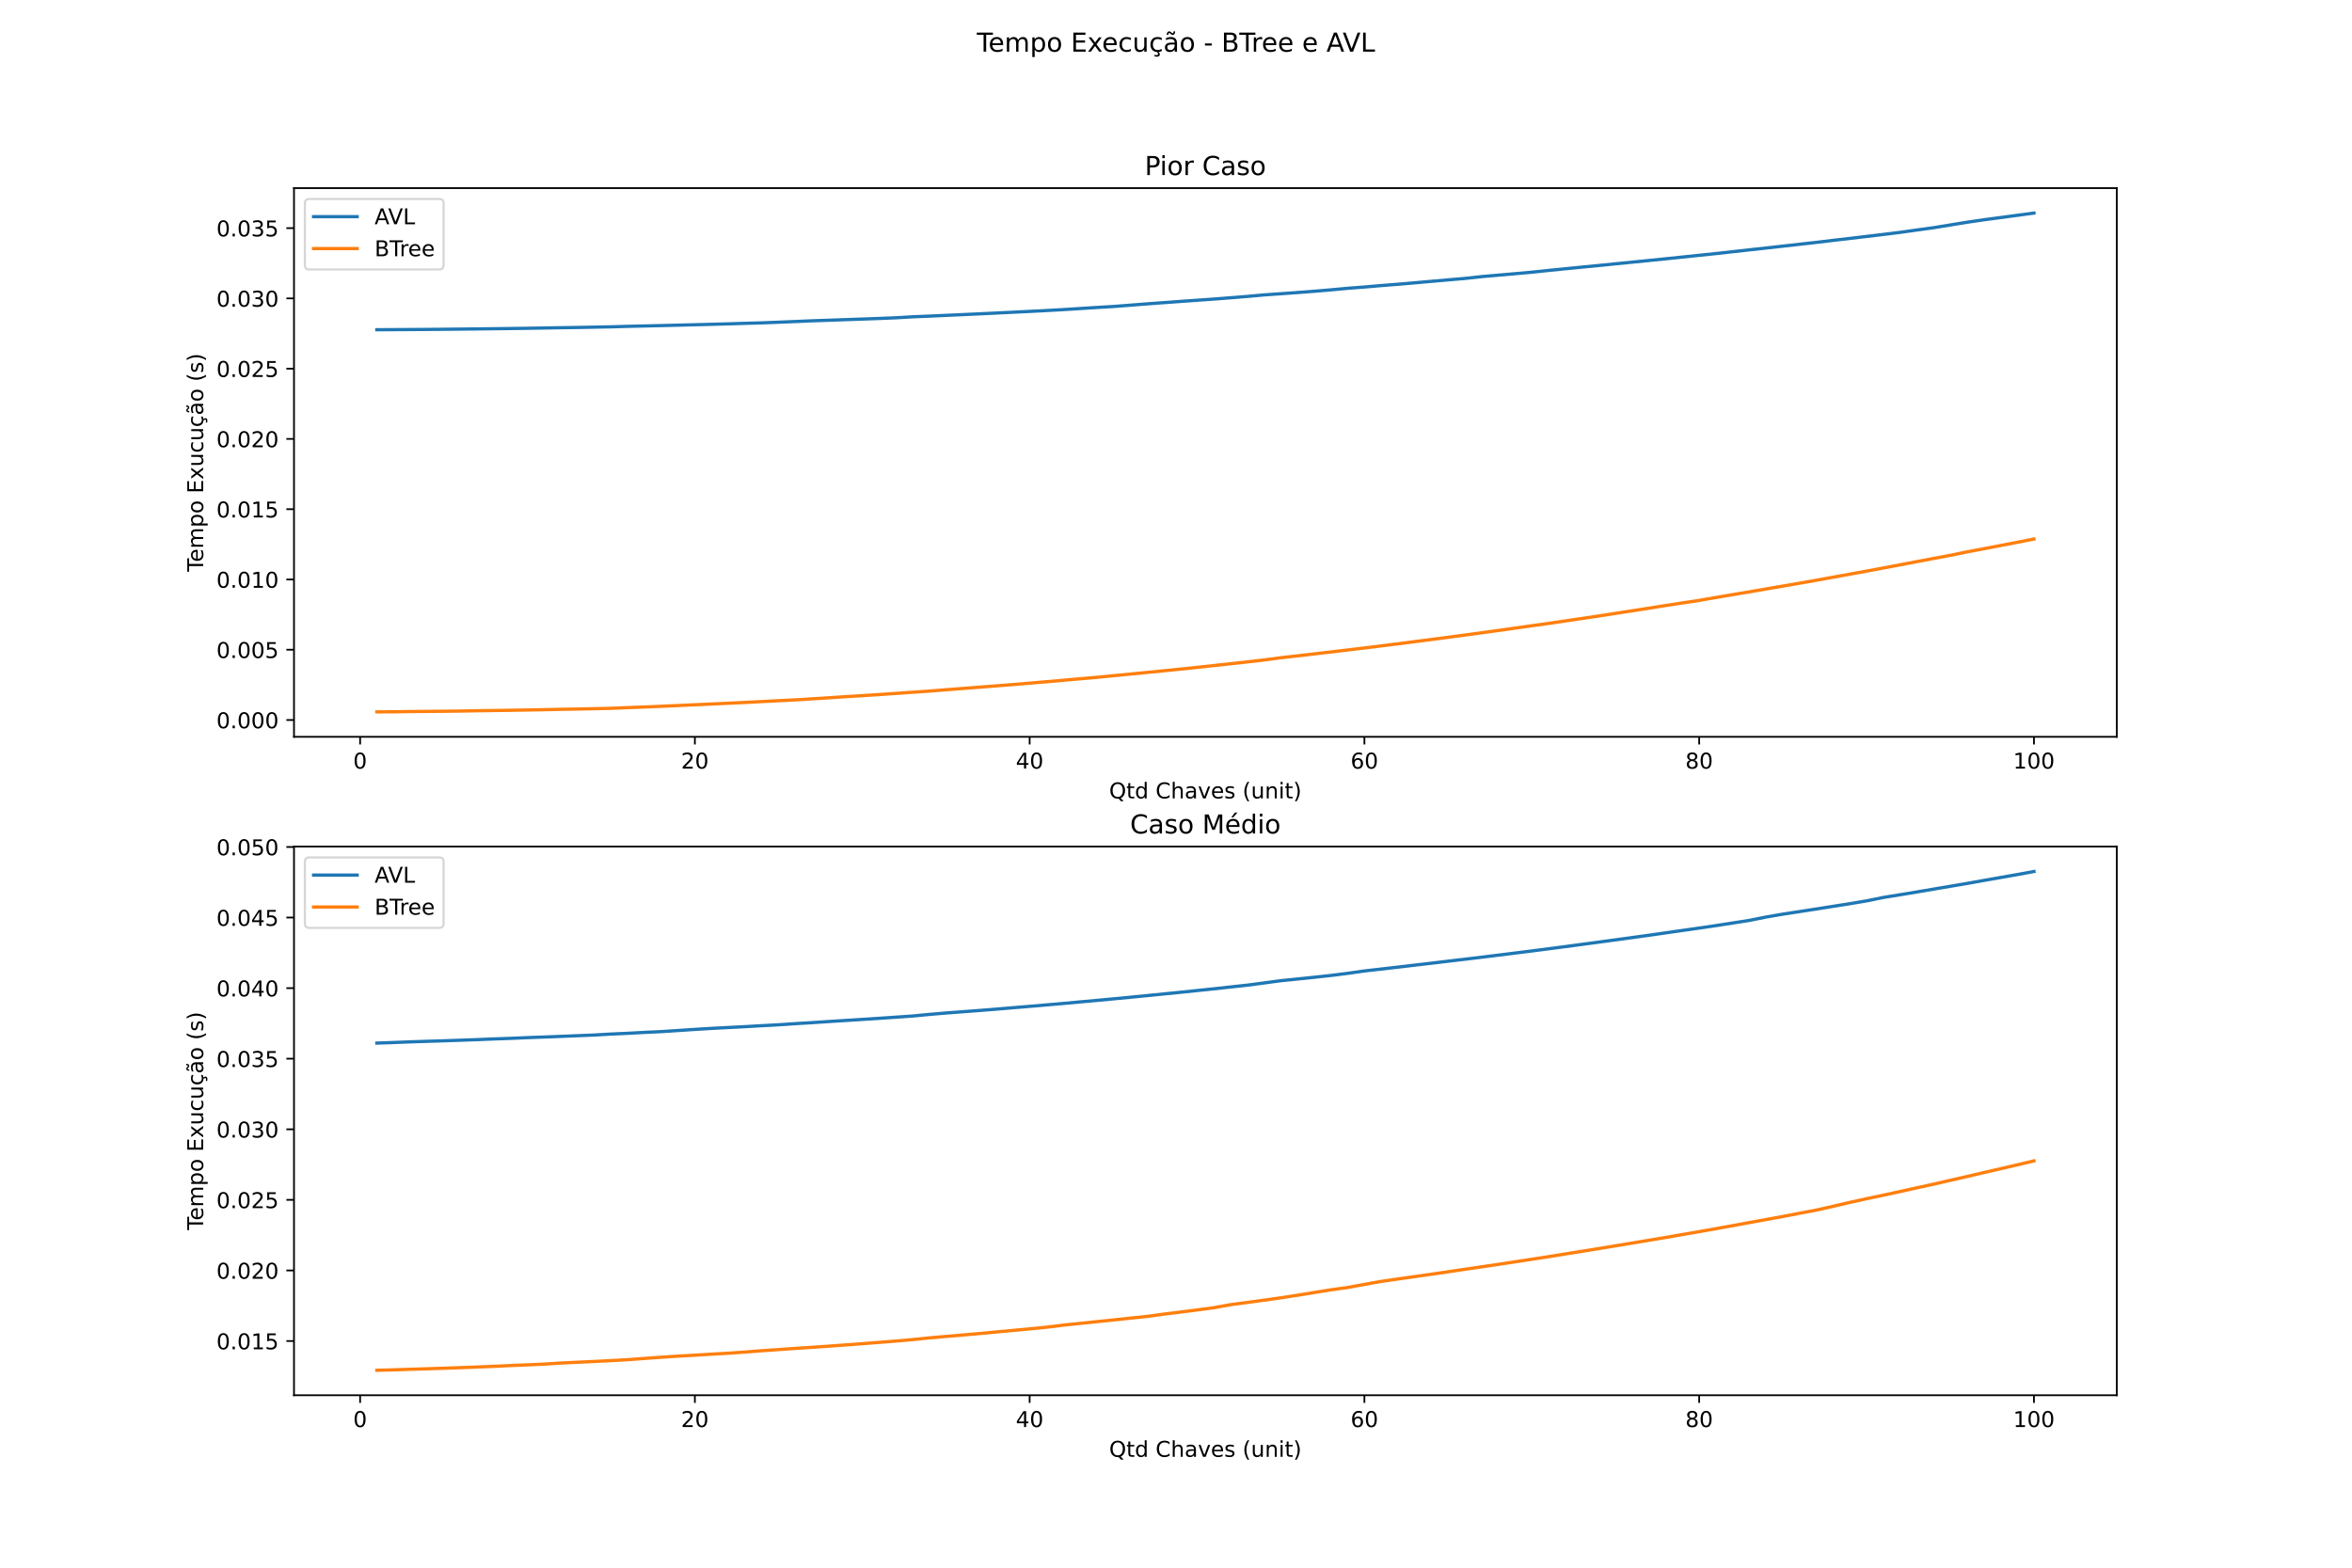 <?xml version="1.0" encoding="utf-8" standalone="no"?>
<!DOCTYPE svg PUBLIC "-//W3C//DTD SVG 1.1//EN"
  "http://www.w3.org/Graphics/SVG/1.1/DTD/svg11.dtd">
<!-- Created with matplotlib (https://matplotlib.org/) -->
<svg height="720pt" version="1.1" viewBox="0 0 1080 720" width="1080pt" xmlns="http://www.w3.org/2000/svg" xmlns:xlink="http://www.w3.org/1999/xlink">
 <defs>
  <style type="text/css">*{stroke-linecap:butt;stroke-linejoin:round;}</style>
 </defs>
 <g id="figure_1">
  <g id="patch_1">
   <path d="M 0 720 
L 1080 720 
L 1080 0 
L 0 0 
z
" style="fill:#ffffff;"/>
  </g>
  <g id="axes_1">
   <g id="patch_2">
    <path d="M 135 338.4 
L 972 338.4 
L 972 86.4 
L 135 86.4 
z
" style="fill:#ffffff;"/>
   </g>
   <g id="matplotlib.axis_1">
    <g id="xtick_1">
     <g id="line2d_1">
      <defs>
       <path d="M 0 0 
L 0 3.5 
" id="m9bd801ae95" style="stroke:#000000;stroke-width:0.8;"/>
      </defs>
      <g>
       <use style="stroke:#000000;stroke-width:0.8;" x="165.36" xlink:href="#m9bd801ae95" y="338.4"/>
      </g>
     </g>
     <g id="text_1">
      <!-- 0 -->
      <g transform="translate(162.178 352.998)scale(0.1 -0.1)">
       <defs>
        <path d="M 31.781 66.406 
Q 24.172 66.406 20.328 58.906 
Q 16.5 51.422 16.5 36.375 
Q 16.5 21.391 20.328 13.891 
Q 24.172 6.391 31.781 6.391 
Q 39.453 6.391 43.281 13.891 
Q 47.125 21.391 47.125 36.375 
Q 47.125 51.422 43.281 58.906 
Q 39.453 66.406 31.781 66.406 
z
M 31.781 74.219 
Q 44.047 74.219 50.516 64.516 
Q 56.984 54.828 56.984 36.375 
Q 56.984 17.969 50.516 8.266 
Q 44.047 -1.422 31.781 -1.422 
Q 19.531 -1.422 13.062 8.266 
Q 6.594 17.969 6.594 36.375 
Q 6.594 54.828 13.062 64.516 
Q 19.531 74.219 31.781 74.219 
z
" id="DejaVuSans-48"/>
       </defs>
       <use xlink:href="#DejaVuSans-48"/>
      </g>
     </g>
    </g>
    <g id="xtick_2">
     <g id="line2d_2">
      <g>
       <use style="stroke:#000000;stroke-width:0.8;" x="319.079" xlink:href="#m9bd801ae95" y="338.4"/>
      </g>
     </g>
     <g id="text_2">
      <!-- 20 -->
      <g transform="translate(312.716 352.998)scale(0.1 -0.1)">
       <defs>
        <path d="M 19.188 8.297 
L 53.609 8.297 
L 53.609 0 
L 7.328 0 
L 7.328 8.297 
Q 12.938 14.109 22.625 23.891 
Q 32.328 33.688 34.812 36.531 
Q 39.547 41.844 41.422 45.531 
Q 43.312 49.219 43.312 52.781 
Q 43.312 58.594 39.234 62.25 
Q 35.156 65.922 28.609 65.922 
Q 23.969 65.922 18.812 64.312 
Q 13.672 62.703 7.812 59.422 
L 7.812 69.391 
Q 13.766 71.781 18.938 73 
Q 24.125 74.219 28.422 74.219 
Q 39.75 74.219 46.484 68.547 
Q 53.219 62.891 53.219 53.422 
Q 53.219 48.922 51.531 44.891 
Q 49.859 40.875 45.406 35.406 
Q 44.188 33.984 37.641 27.219 
Q 31.109 20.453 19.188 8.297 
z
" id="DejaVuSans-50"/>
       </defs>
       <use xlink:href="#DejaVuSans-50"/>
       <use x="63.623" xlink:href="#DejaVuSans-48"/>
      </g>
     </g>
    </g>
    <g id="xtick_3">
     <g id="line2d_3">
      <g>
       <use style="stroke:#000000;stroke-width:0.8;" x="472.798" xlink:href="#m9bd801ae95" y="338.4"/>
      </g>
     </g>
     <g id="text_3">
      <!-- 40 -->
      <g transform="translate(466.435 352.998)scale(0.1 -0.1)">
       <defs>
        <path d="M 37.797 64.312 
L 12.891 25.391 
L 37.797 25.391 
z
M 35.203 72.906 
L 47.609 72.906 
L 47.609 25.391 
L 58.016 25.391 
L 58.016 17.188 
L 47.609 17.188 
L 47.609 0 
L 37.797 0 
L 37.797 17.188 
L 4.891 17.188 
L 4.891 26.703 
z
" id="DejaVuSans-52"/>
       </defs>
       <use xlink:href="#DejaVuSans-52"/>
       <use x="63.623" xlink:href="#DejaVuSans-48"/>
      </g>
     </g>
    </g>
    <g id="xtick_4">
     <g id="line2d_4">
      <g>
       <use style="stroke:#000000;stroke-width:0.8;" x="626.517" xlink:href="#m9bd801ae95" y="338.4"/>
      </g>
     </g>
     <g id="text_4">
      <!-- 60 -->
      <g transform="translate(620.154 352.998)scale(0.1 -0.1)">
       <defs>
        <path d="M 33.016 40.375 
Q 26.375 40.375 22.484 35.828 
Q 18.609 31.297 18.609 23.391 
Q 18.609 15.531 22.484 10.953 
Q 26.375 6.391 33.016 6.391 
Q 39.656 6.391 43.531 10.953 
Q 47.406 15.531 47.406 23.391 
Q 47.406 31.297 43.531 35.828 
Q 39.656 40.375 33.016 40.375 
z
M 52.594 71.297 
L 52.594 62.312 
Q 48.875 64.062 45.094 64.984 
Q 41.312 65.922 37.594 65.922 
Q 27.828 65.922 22.672 59.328 
Q 17.531 52.734 16.797 39.406 
Q 19.672 43.656 24.016 45.922 
Q 28.375 48.188 33.594 48.188 
Q 44.578 48.188 50.953 41.516 
Q 57.328 34.859 57.328 23.391 
Q 57.328 12.156 50.688 5.359 
Q 44.047 -1.422 33.016 -1.422 
Q 20.359 -1.422 13.672 8.266 
Q 6.984 17.969 6.984 36.375 
Q 6.984 53.656 15.188 63.938 
Q 23.391 74.219 37.203 74.219 
Q 40.922 74.219 44.703 73.484 
Q 48.484 72.75 52.594 71.297 
z
" id="DejaVuSans-54"/>
       </defs>
       <use xlink:href="#DejaVuSans-54"/>
       <use x="63.623" xlink:href="#DejaVuSans-48"/>
      </g>
     </g>
    </g>
    <g id="xtick_5">
     <g id="line2d_5">
      <g>
       <use style="stroke:#000000;stroke-width:0.8;" x="780.236" xlink:href="#m9bd801ae95" y="338.4"/>
      </g>
     </g>
     <g id="text_5">
      <!-- 80 -->
      <g transform="translate(773.873 352.998)scale(0.1 -0.1)">
       <defs>
        <path d="M 31.781 34.625 
Q 24.75 34.625 20.719 30.859 
Q 16.703 27.094 16.703 20.516 
Q 16.703 13.922 20.719 10.156 
Q 24.75 6.391 31.781 6.391 
Q 38.812 6.391 42.859 10.172 
Q 46.922 13.969 46.922 20.516 
Q 46.922 27.094 42.891 30.859 
Q 38.875 34.625 31.781 34.625 
z
M 21.922 38.812 
Q 15.578 40.375 12.031 44.719 
Q 8.5 49.078 8.5 55.328 
Q 8.5 64.062 14.719 69.141 
Q 20.953 74.219 31.781 74.219 
Q 42.672 74.219 48.875 69.141 
Q 55.078 64.062 55.078 55.328 
Q 55.078 49.078 51.531 44.719 
Q 48 40.375 41.703 38.812 
Q 48.828 37.156 52.797 32.312 
Q 56.781 27.484 56.781 20.516 
Q 56.781 9.906 50.312 4.234 
Q 43.844 -1.422 31.781 -1.422 
Q 19.734 -1.422 13.25 4.234 
Q 6.781 9.906 6.781 20.516 
Q 6.781 27.484 10.781 32.312 
Q 14.797 37.156 21.922 38.812 
z
M 18.312 54.391 
Q 18.312 48.734 21.844 45.562 
Q 25.391 42.391 31.781 42.391 
Q 38.141 42.391 41.719 45.562 
Q 45.312 48.734 45.312 54.391 
Q 45.312 60.062 41.719 63.234 
Q 38.141 66.406 31.781 66.406 
Q 25.391 66.406 21.844 63.234 
Q 18.312 60.062 18.312 54.391 
z
" id="DejaVuSans-56"/>
       </defs>
       <use xlink:href="#DejaVuSans-56"/>
       <use x="63.623" xlink:href="#DejaVuSans-48"/>
      </g>
     </g>
    </g>
    <g id="xtick_6">
     <g id="line2d_6">
      <g>
       <use style="stroke:#000000;stroke-width:0.8;" x="933.955" xlink:href="#m9bd801ae95" y="338.4"/>
      </g>
     </g>
     <g id="text_6">
      <!-- 100 -->
      <g transform="translate(924.411 352.998)scale(0.1 -0.1)">
       <defs>
        <path d="M 12.406 8.297 
L 28.516 8.297 
L 28.516 63.922 
L 10.984 60.406 
L 10.984 69.391 
L 28.422 72.906 
L 38.281 72.906 
L 38.281 8.297 
L 54.391 8.297 
L 54.391 0 
L 12.406 0 
z
" id="DejaVuSans-49"/>
       </defs>
       <use xlink:href="#DejaVuSans-49"/>
       <use x="63.623" xlink:href="#DejaVuSans-48"/>
       <use x="127.246" xlink:href="#DejaVuSans-48"/>
      </g>
     </g>
    </g>
    <g id="text_7">
     <!-- Qtd Chaves (unit) -->
     <g transform="translate(509.298 366.677)scale(0.1 -0.1)">
      <defs>
       <path d="M 39.406 66.219 
Q 28.656 66.219 22.328 58.203 
Q 16.016 50.203 16.016 36.375 
Q 16.016 22.609 22.328 14.594 
Q 28.656 6.594 39.406 6.594 
Q 50.141 6.594 56.422 14.594 
Q 62.703 22.609 62.703 36.375 
Q 62.703 50.203 56.422 58.203 
Q 50.141 66.219 39.406 66.219 
z
M 53.219 1.312 
L 66.219 -12.891 
L 54.297 -12.891 
L 43.5 -1.219 
Q 41.891 -1.312 41.031 -1.359 
Q 40.188 -1.422 39.406 -1.422 
Q 24.031 -1.422 14.812 8.859 
Q 5.609 19.141 5.609 36.375 
Q 5.609 53.656 14.812 63.938 
Q 24.031 74.219 39.406 74.219 
Q 54.734 74.219 63.906 63.938 
Q 73.094 53.656 73.094 36.375 
Q 73.094 23.688 67.984 14.641 
Q 62.891 5.609 53.219 1.312 
z
" id="DejaVuSans-81"/>
       <path d="M 18.312 70.219 
L 18.312 54.688 
L 36.812 54.688 
L 36.812 47.703 
L 18.312 47.703 
L 18.312 18.016 
Q 18.312 11.328 20.141 9.422 
Q 21.969 7.516 27.594 7.516 
L 36.812 7.516 
L 36.812 0 
L 27.594 0 
Q 17.188 0 13.234 3.875 
Q 9.281 7.766 9.281 18.016 
L 9.281 47.703 
L 2.688 47.703 
L 2.688 54.688 
L 9.281 54.688 
L 9.281 70.219 
z
" id="DejaVuSans-116"/>
       <path d="M 45.406 46.391 
L 45.406 75.984 
L 54.391 75.984 
L 54.391 0 
L 45.406 0 
L 45.406 8.203 
Q 42.578 3.328 38.25 0.953 
Q 33.938 -1.422 27.875 -1.422 
Q 17.969 -1.422 11.734 6.484 
Q 5.516 14.406 5.516 27.297 
Q 5.516 40.188 11.734 48.094 
Q 17.969 56 27.875 56 
Q 33.938 56 38.25 53.625 
Q 42.578 51.266 45.406 46.391 
z
M 14.797 27.297 
Q 14.797 17.391 18.875 11.75 
Q 22.953 6.109 30.078 6.109 
Q 37.203 6.109 41.297 11.75 
Q 45.406 17.391 45.406 27.297 
Q 45.406 37.203 41.297 42.844 
Q 37.203 48.484 30.078 48.484 
Q 22.953 48.484 18.875 42.844 
Q 14.797 37.203 14.797 27.297 
z
" id="DejaVuSans-100"/>
       <path id="DejaVuSans-32"/>
       <path d="M 64.406 67.281 
L 64.406 56.891 
Q 59.422 61.531 53.781 63.812 
Q 48.141 66.109 41.797 66.109 
Q 29.297 66.109 22.656 58.469 
Q 16.016 50.828 16.016 36.375 
Q 16.016 21.969 22.656 14.328 
Q 29.297 6.688 41.797 6.688 
Q 48.141 6.688 53.781 8.984 
Q 59.422 11.281 64.406 15.922 
L 64.406 5.609 
Q 59.234 2.094 53.438 0.328 
Q 47.656 -1.422 41.219 -1.422 
Q 24.656 -1.422 15.125 8.703 
Q 5.609 18.844 5.609 36.375 
Q 5.609 53.953 15.125 64.078 
Q 24.656 74.219 41.219 74.219 
Q 47.75 74.219 53.531 72.484 
Q 59.328 70.75 64.406 67.281 
z
" id="DejaVuSans-67"/>
       <path d="M 54.891 33.016 
L 54.891 0 
L 45.906 0 
L 45.906 32.719 
Q 45.906 40.484 42.875 44.328 
Q 39.844 48.188 33.797 48.188 
Q 26.516 48.188 22.312 43.547 
Q 18.109 38.922 18.109 30.906 
L 18.109 0 
L 9.078 0 
L 9.078 75.984 
L 18.109 75.984 
L 18.109 46.188 
Q 21.344 51.125 25.703 53.562 
Q 30.078 56 35.797 56 
Q 45.219 56 50.047 50.172 
Q 54.891 44.344 54.891 33.016 
z
" id="DejaVuSans-104"/>
       <path d="M 34.281 27.484 
Q 23.391 27.484 19.188 25 
Q 14.984 22.516 14.984 16.5 
Q 14.984 11.719 18.141 8.906 
Q 21.297 6.109 26.703 6.109 
Q 34.188 6.109 38.703 11.406 
Q 43.219 16.703 43.219 25.484 
L 43.219 27.484 
z
M 52.203 31.203 
L 52.203 0 
L 43.219 0 
L 43.219 8.297 
Q 40.141 3.328 35.547 0.953 
Q 30.953 -1.422 24.312 -1.422 
Q 15.922 -1.422 10.953 3.297 
Q 6 8.016 6 15.922 
Q 6 25.141 12.172 29.828 
Q 18.359 34.516 30.609 34.516 
L 43.219 34.516 
L 43.219 35.406 
Q 43.219 41.609 39.141 45 
Q 35.062 48.391 27.688 48.391 
Q 23 48.391 18.547 47.266 
Q 14.109 46.141 10.016 43.891 
L 10.016 52.203 
Q 14.938 54.109 19.578 55.047 
Q 24.219 56 28.609 56 
Q 40.484 56 46.344 49.844 
Q 52.203 43.703 52.203 31.203 
z
" id="DejaVuSans-97"/>
       <path d="M 2.984 54.688 
L 12.5 54.688 
L 29.594 8.797 
L 46.688 54.688 
L 56.203 54.688 
L 35.688 0 
L 23.484 0 
z
" id="DejaVuSans-118"/>
       <path d="M 56.203 29.594 
L 56.203 25.203 
L 14.891 25.203 
Q 15.484 15.922 20.484 11.062 
Q 25.484 6.203 34.422 6.203 
Q 39.594 6.203 44.453 7.469 
Q 49.312 8.734 54.109 11.281 
L 54.109 2.781 
Q 49.266 0.734 44.188 -0.344 
Q 39.109 -1.422 33.891 -1.422 
Q 20.797 -1.422 13.156 6.188 
Q 5.516 13.812 5.516 26.812 
Q 5.516 40.234 12.766 48.109 
Q 20.016 56 32.328 56 
Q 43.359 56 49.781 48.891 
Q 56.203 41.797 56.203 29.594 
z
M 47.219 32.234 
Q 47.125 39.594 43.094 43.984 
Q 39.062 48.391 32.422 48.391 
Q 24.906 48.391 20.391 44.141 
Q 15.875 39.891 15.188 32.172 
z
" id="DejaVuSans-101"/>
       <path d="M 44.281 53.078 
L 44.281 44.578 
Q 40.484 46.531 36.375 47.5 
Q 32.281 48.484 27.875 48.484 
Q 21.188 48.484 17.844 46.438 
Q 14.5 44.391 14.5 40.281 
Q 14.5 37.156 16.891 35.375 
Q 19.281 33.594 26.516 31.984 
L 29.594 31.297 
Q 39.156 29.25 43.188 25.516 
Q 47.219 21.781 47.219 15.094 
Q 47.219 7.469 41.188 3.016 
Q 35.156 -1.422 24.609 -1.422 
Q 20.219 -1.422 15.453 -0.562 
Q 10.688 0.297 5.422 2 
L 5.422 11.281 
Q 10.406 8.688 15.234 7.391 
Q 20.062 6.109 24.812 6.109 
Q 31.156 6.109 34.562 8.281 
Q 37.984 10.453 37.984 14.406 
Q 37.984 18.062 35.516 20.016 
Q 33.062 21.969 24.703 23.781 
L 21.578 24.516 
Q 13.234 26.266 9.516 29.906 
Q 5.812 33.547 5.812 39.891 
Q 5.812 47.609 11.281 51.797 
Q 16.75 56 26.812 56 
Q 31.781 56 36.172 55.266 
Q 40.578 54.547 44.281 53.078 
z
" id="DejaVuSans-115"/>
       <path d="M 31 75.875 
Q 24.469 64.656 21.281 53.656 
Q 18.109 42.672 18.109 31.391 
Q 18.109 20.125 21.312 9.062 
Q 24.516 -2 31 -13.188 
L 23.188 -13.188 
Q 15.875 -1.703 12.234 9.375 
Q 8.594 20.453 8.594 31.391 
Q 8.594 42.281 12.203 53.312 
Q 15.828 64.359 23.188 75.875 
z
" id="DejaVuSans-40"/>
       <path d="M 8.5 21.578 
L 8.5 54.688 
L 17.484 54.688 
L 17.484 21.922 
Q 17.484 14.156 20.5 10.266 
Q 23.531 6.391 29.594 6.391 
Q 36.859 6.391 41.078 11.031 
Q 45.312 15.672 45.312 23.688 
L 45.312 54.688 
L 54.297 54.688 
L 54.297 0 
L 45.312 0 
L 45.312 8.406 
Q 42.047 3.422 37.719 1 
Q 33.406 -1.422 27.688 -1.422 
Q 18.266 -1.422 13.375 4.438 
Q 8.5 10.297 8.5 21.578 
z
M 31.109 56 
z
" id="DejaVuSans-117"/>
       <path d="M 54.891 33.016 
L 54.891 0 
L 45.906 0 
L 45.906 32.719 
Q 45.906 40.484 42.875 44.328 
Q 39.844 48.188 33.797 48.188 
Q 26.516 48.188 22.312 43.547 
Q 18.109 38.922 18.109 30.906 
L 18.109 0 
L 9.078 0 
L 9.078 54.688 
L 18.109 54.688 
L 18.109 46.188 
Q 21.344 51.125 25.703 53.562 
Q 30.078 56 35.797 56 
Q 45.219 56 50.047 50.172 
Q 54.891 44.344 54.891 33.016 
z
" id="DejaVuSans-110"/>
       <path d="M 9.422 54.688 
L 18.406 54.688 
L 18.406 0 
L 9.422 0 
z
M 9.422 75.984 
L 18.406 75.984 
L 18.406 64.594 
L 9.422 64.594 
z
" id="DejaVuSans-105"/>
       <path d="M 8.016 75.875 
L 15.828 75.875 
Q 23.141 64.359 26.781 53.312 
Q 30.422 42.281 30.422 31.391 
Q 30.422 20.453 26.781 9.375 
Q 23.141 -1.703 15.828 -13.188 
L 8.016 -13.188 
Q 14.5 -2 17.703 9.062 
Q 20.906 20.125 20.906 31.391 
Q 20.906 42.672 17.703 53.656 
Q 14.5 64.656 8.016 75.875 
z
" id="DejaVuSans-41"/>
      </defs>
      <use xlink:href="#DejaVuSans-81"/>
      <use x="78.711" xlink:href="#DejaVuSans-116"/>
      <use x="117.92" xlink:href="#DejaVuSans-100"/>
      <use x="181.396" xlink:href="#DejaVuSans-32"/>
      <use x="213.184" xlink:href="#DejaVuSans-67"/>
      <use x="283.008" xlink:href="#DejaVuSans-104"/>
      <use x="346.387" xlink:href="#DejaVuSans-97"/>
      <use x="407.666" xlink:href="#DejaVuSans-118"/>
      <use x="466.846" xlink:href="#DejaVuSans-101"/>
      <use x="528.369" xlink:href="#DejaVuSans-115"/>
      <use x="580.469" xlink:href="#DejaVuSans-32"/>
      <use x="612.256" xlink:href="#DejaVuSans-40"/>
      <use x="651.27" xlink:href="#DejaVuSans-117"/>
      <use x="714.648" xlink:href="#DejaVuSans-110"/>
      <use x="778.027" xlink:href="#DejaVuSans-105"/>
      <use x="805.811" xlink:href="#DejaVuSans-116"/>
      <use x="845.02" xlink:href="#DejaVuSans-41"/>
     </g>
    </g>
   </g>
   <g id="matplotlib.axis_2">
    <g id="ytick_1">
     <g id="line2d_7">
      <defs>
       <path d="M 0 0 
L -3.5 0 
" id="mcfbc1329fd" style="stroke:#000000;stroke-width:0.8;"/>
      </defs>
      <g>
       <use style="stroke:#000000;stroke-width:0.8;" x="135" xlink:href="#mcfbc1329fd" y="330.676"/>
      </g>
     </g>
     <g id="text_8">
      <!-- 0.000 -->
      <g transform="translate(99.372 334.475)scale(0.1 -0.1)">
       <defs>
        <path d="M 10.688 12.406 
L 21 12.406 
L 21 0 
L 10.688 0 
z
" id="DejaVuSans-46"/>
       </defs>
       <use xlink:href="#DejaVuSans-48"/>
       <use x="63.623" xlink:href="#DejaVuSans-46"/>
       <use x="95.41" xlink:href="#DejaVuSans-48"/>
       <use x="159.033" xlink:href="#DejaVuSans-48"/>
       <use x="222.656" xlink:href="#DejaVuSans-48"/>
      </g>
     </g>
    </g>
    <g id="ytick_2">
     <g id="line2d_8">
      <g>
       <use style="stroke:#000000;stroke-width:0.8;" x="135" xlink:href="#mcfbc1329fd" y="298.404"/>
      </g>
     </g>
     <g id="text_9">
      <!-- 0.005 -->
      <g transform="translate(99.372 302.204)scale(0.1 -0.1)">
       <defs>
        <path d="M 10.797 72.906 
L 49.516 72.906 
L 49.516 64.594 
L 19.828 64.594 
L 19.828 46.734 
Q 21.969 47.469 24.109 47.828 
Q 26.266 48.188 28.422 48.188 
Q 40.625 48.188 47.75 41.5 
Q 54.891 34.812 54.891 23.391 
Q 54.891 11.625 47.562 5.094 
Q 40.234 -1.422 26.906 -1.422 
Q 22.312 -1.422 17.547 -0.641 
Q 12.797 0.141 7.719 1.703 
L 7.719 11.625 
Q 12.109 9.234 16.797 8.062 
Q 21.484 6.891 26.703 6.891 
Q 35.156 6.891 40.078 11.328 
Q 45.016 15.766 45.016 23.391 
Q 45.016 31 40.078 35.438 
Q 35.156 39.891 26.703 39.891 
Q 22.75 39.891 18.812 39.016 
Q 14.891 38.141 10.797 36.281 
z
" id="DejaVuSans-53"/>
       </defs>
       <use xlink:href="#DejaVuSans-48"/>
       <use x="63.623" xlink:href="#DejaVuSans-46"/>
       <use x="95.41" xlink:href="#DejaVuSans-48"/>
       <use x="159.033" xlink:href="#DejaVuSans-48"/>
       <use x="222.656" xlink:href="#DejaVuSans-53"/>
      </g>
     </g>
    </g>
    <g id="ytick_3">
     <g id="line2d_9">
      <g>
       <use style="stroke:#000000;stroke-width:0.8;" x="135" xlink:href="#mcfbc1329fd" y="266.133"/>
      </g>
     </g>
     <g id="text_10">
      <!-- 0.010 -->
      <g transform="translate(99.372 269.932)scale(0.1 -0.1)">
       <use xlink:href="#DejaVuSans-48"/>
       <use x="63.623" xlink:href="#DejaVuSans-46"/>
       <use x="95.41" xlink:href="#DejaVuSans-48"/>
       <use x="159.033" xlink:href="#DejaVuSans-49"/>
       <use x="222.656" xlink:href="#DejaVuSans-48"/>
      </g>
     </g>
    </g>
    <g id="ytick_4">
     <g id="line2d_10">
      <g>
       <use style="stroke:#000000;stroke-width:0.8;" x="135" xlink:href="#mcfbc1329fd" y="233.861"/>
      </g>
     </g>
     <g id="text_11">
      <!-- 0.015 -->
      <g transform="translate(99.372 237.66)scale(0.1 -0.1)">
       <use xlink:href="#DejaVuSans-48"/>
       <use x="63.623" xlink:href="#DejaVuSans-46"/>
       <use x="95.41" xlink:href="#DejaVuSans-48"/>
       <use x="159.033" xlink:href="#DejaVuSans-49"/>
       <use x="222.656" xlink:href="#DejaVuSans-53"/>
      </g>
     </g>
    </g>
    <g id="ytick_5">
     <g id="line2d_11">
      <g>
       <use style="stroke:#000000;stroke-width:0.8;" x="135" xlink:href="#mcfbc1329fd" y="201.589"/>
      </g>
     </g>
     <g id="text_12">
      <!-- 0.020 -->
      <g transform="translate(99.372 205.388)scale(0.1 -0.1)">
       <use xlink:href="#DejaVuSans-48"/>
       <use x="63.623" xlink:href="#DejaVuSans-46"/>
       <use x="95.41" xlink:href="#DejaVuSans-48"/>
       <use x="159.033" xlink:href="#DejaVuSans-50"/>
       <use x="222.656" xlink:href="#DejaVuSans-48"/>
      </g>
     </g>
    </g>
    <g id="ytick_6">
     <g id="line2d_12">
      <g>
       <use style="stroke:#000000;stroke-width:0.8;" x="135" xlink:href="#mcfbc1329fd" y="169.317"/>
      </g>
     </g>
     <g id="text_13">
      <!-- 0.025 -->
      <g transform="translate(99.372 173.116)scale(0.1 -0.1)">
       <use xlink:href="#DejaVuSans-48"/>
       <use x="63.623" xlink:href="#DejaVuSans-46"/>
       <use x="95.41" xlink:href="#DejaVuSans-48"/>
       <use x="159.033" xlink:href="#DejaVuSans-50"/>
       <use x="222.656" xlink:href="#DejaVuSans-53"/>
      </g>
     </g>
    </g>
    <g id="ytick_7">
     <g id="line2d_13">
      <g>
       <use style="stroke:#000000;stroke-width:0.8;" x="135" xlink:href="#mcfbc1329fd" y="137.045"/>
      </g>
     </g>
     <g id="text_14">
      <!-- 0.030 -->
      <g transform="translate(99.372 140.845)scale(0.1 -0.1)">
       <defs>
        <path d="M 40.578 39.312 
Q 47.656 37.797 51.625 33 
Q 55.609 28.219 55.609 21.188 
Q 55.609 10.406 48.188 4.484 
Q 40.766 -1.422 27.094 -1.422 
Q 22.516 -1.422 17.656 -0.516 
Q 12.797 0.391 7.625 2.203 
L 7.625 11.719 
Q 11.719 9.328 16.594 8.109 
Q 21.484 6.891 26.812 6.891 
Q 36.078 6.891 40.938 10.547 
Q 45.797 14.203 45.797 21.188 
Q 45.797 27.641 41.281 31.266 
Q 36.766 34.906 28.719 34.906 
L 20.219 34.906 
L 20.219 43.016 
L 29.109 43.016 
Q 36.375 43.016 40.234 45.922 
Q 44.094 48.828 44.094 54.297 
Q 44.094 59.906 40.109 62.906 
Q 36.141 65.922 28.719 65.922 
Q 24.656 65.922 20.016 65.031 
Q 15.375 64.156 9.812 62.312 
L 9.812 71.094 
Q 15.438 72.656 20.344 73.438 
Q 25.25 74.219 29.594 74.219 
Q 40.828 74.219 47.359 69.109 
Q 53.906 64.016 53.906 55.328 
Q 53.906 49.266 50.438 45.094 
Q 46.969 40.922 40.578 39.312 
z
" id="DejaVuSans-51"/>
       </defs>
       <use xlink:href="#DejaVuSans-48"/>
       <use x="63.623" xlink:href="#DejaVuSans-46"/>
       <use x="95.41" xlink:href="#DejaVuSans-48"/>
       <use x="159.033" xlink:href="#DejaVuSans-51"/>
       <use x="222.656" xlink:href="#DejaVuSans-48"/>
      </g>
     </g>
    </g>
    <g id="ytick_8">
     <g id="line2d_14">
      <g>
       <use style="stroke:#000000;stroke-width:0.8;" x="135" xlink:href="#mcfbc1329fd" y="104.774"/>
      </g>
     </g>
     <g id="text_15">
      <!-- 0.035 -->
      <g transform="translate(99.372 108.573)scale(0.1 -0.1)">
       <use xlink:href="#DejaVuSans-48"/>
       <use x="63.623" xlink:href="#DejaVuSans-46"/>
       <use x="95.41" xlink:href="#DejaVuSans-48"/>
       <use x="159.033" xlink:href="#DejaVuSans-51"/>
       <use x="222.656" xlink:href="#DejaVuSans-53"/>
      </g>
     </g>
    </g>
    <g id="text_16">
     <!-- Tempo Exucução (s) -->
     <g transform="translate(93.292 262.547)rotate(-90)scale(0.1 -0.1)">
      <defs>
       <path d="M -0.297 72.906 
L 61.375 72.906 
L 61.375 64.594 
L 35.5 64.594 
L 35.5 0 
L 25.594 0 
L 25.594 64.594 
L -0.297 64.594 
z
" id="DejaVuSans-84"/>
       <path d="M 52 44.188 
Q 55.375 50.25 60.062 53.125 
Q 64.75 56 71.094 56 
Q 79.641 56 84.281 50.016 
Q 88.922 44.047 88.922 33.016 
L 88.922 0 
L 79.891 0 
L 79.891 32.719 
Q 79.891 40.578 77.094 44.375 
Q 74.312 48.188 68.609 48.188 
Q 61.625 48.188 57.562 43.547 
Q 53.516 38.922 53.516 30.906 
L 53.516 0 
L 44.484 0 
L 44.484 32.719 
Q 44.484 40.625 41.703 44.406 
Q 38.922 48.188 33.109 48.188 
Q 26.219 48.188 22.156 43.531 
Q 18.109 38.875 18.109 30.906 
L 18.109 0 
L 9.078 0 
L 9.078 54.688 
L 18.109 54.688 
L 18.109 46.188 
Q 21.188 51.219 25.484 53.609 
Q 29.781 56 35.688 56 
Q 41.656 56 45.828 52.969 
Q 50 49.953 52 44.188 
z
" id="DejaVuSans-109"/>
       <path d="M 18.109 8.203 
L 18.109 -20.797 
L 9.078 -20.797 
L 9.078 54.688 
L 18.109 54.688 
L 18.109 46.391 
Q 20.953 51.266 25.266 53.625 
Q 29.594 56 35.594 56 
Q 45.562 56 51.781 48.094 
Q 58.016 40.188 58.016 27.297 
Q 58.016 14.406 51.781 6.484 
Q 45.562 -1.422 35.594 -1.422 
Q 29.594 -1.422 25.266 0.953 
Q 20.953 3.328 18.109 8.203 
z
M 48.688 27.297 
Q 48.688 37.203 44.609 42.844 
Q 40.531 48.484 33.406 48.484 
Q 26.266 48.484 22.188 42.844 
Q 18.109 37.203 18.109 27.297 
Q 18.109 17.391 22.188 11.75 
Q 26.266 6.109 33.406 6.109 
Q 40.531 6.109 44.609 11.75 
Q 48.688 17.391 48.688 27.297 
z
" id="DejaVuSans-112"/>
       <path d="M 30.609 48.391 
Q 23.391 48.391 19.188 42.75 
Q 14.984 37.109 14.984 27.297 
Q 14.984 17.484 19.156 11.844 
Q 23.344 6.203 30.609 6.203 
Q 37.797 6.203 41.984 11.859 
Q 46.188 17.531 46.188 27.297 
Q 46.188 37.016 41.984 42.703 
Q 37.797 48.391 30.609 48.391 
z
M 30.609 56 
Q 42.328 56 49.016 48.375 
Q 55.719 40.766 55.719 27.297 
Q 55.719 13.875 49.016 6.219 
Q 42.328 -1.422 30.609 -1.422 
Q 18.844 -1.422 12.172 6.219 
Q 5.516 13.875 5.516 27.297 
Q 5.516 40.766 12.172 48.375 
Q 18.844 56 30.609 56 
z
" id="DejaVuSans-111"/>
       <path d="M 9.812 72.906 
L 55.906 72.906 
L 55.906 64.594 
L 19.672 64.594 
L 19.672 43.016 
L 54.391 43.016 
L 54.391 34.719 
L 19.672 34.719 
L 19.672 8.297 
L 56.781 8.297 
L 56.781 0 
L 9.812 0 
z
" id="DejaVuSans-69"/>
       <path d="M 54.891 54.688 
L 35.109 28.078 
L 55.906 0 
L 45.312 0 
L 29.391 21.484 
L 13.484 0 
L 2.875 0 
L 24.125 28.609 
L 4.688 54.688 
L 15.281 54.688 
L 29.781 35.203 
L 44.281 54.688 
z
" id="DejaVuSans-120"/>
       <path d="M 48.781 52.594 
L 48.781 44.188 
Q 44.969 46.297 41.141 47.344 
Q 37.312 48.391 33.406 48.391 
Q 24.656 48.391 19.812 42.844 
Q 14.984 37.312 14.984 27.297 
Q 14.984 17.281 19.812 11.734 
Q 24.656 6.203 33.406 6.203 
Q 37.312 6.203 41.141 7.25 
Q 44.969 8.297 48.781 10.406 
L 48.781 2.094 
Q 45.016 0.344 40.984 -0.531 
Q 36.969 -1.422 32.422 -1.422 
Q 20.062 -1.422 12.781 6.344 
Q 5.516 14.109 5.516 27.297 
Q 5.516 40.672 12.859 48.328 
Q 20.219 56 33.016 56 
Q 37.156 56 41.109 55.141 
Q 45.062 54.297 48.781 52.594 
z
" id="DejaVuSans-99"/>
       <path d="M 48.781 52.594 
L 48.781 44.188 
Q 44.969 46.297 41.141 47.344 
Q 37.312 48.391 33.406 48.391 
Q 24.656 48.391 19.812 42.844 
Q 14.984 37.312 14.984 27.297 
Q 14.984 17.281 19.812 11.734 
Q 24.656 6.203 33.406 6.203 
Q 37.312 6.203 41.141 7.25 
Q 44.969 8.297 48.781 10.406 
L 48.781 2.094 
Q 45.016 0.344 40.984 -0.531 
Q 36.969 -1.422 32.422 -1.422 
Q 20.062 -1.422 12.781 6.344 
Q 5.516 14.109 5.516 27.297 
Q 5.516 40.672 12.859 48.328 
Q 20.219 56 33.016 56 
Q 37.156 56 41.109 55.141 
Q 45.062 54.297 48.781 52.594 
z
M 36.078 0 
Q 38.766 -3.031 40.078 -5.594 
Q 41.406 -8.156 41.406 -10.5 
Q 41.406 -14.844 38.469 -17.062 
Q 35.547 -19.281 29.781 -19.281 
Q 27.547 -19.281 25.422 -18.984 
Q 23.297 -18.703 21.188 -18.109 
L 21.188 -11.719 
Q 22.859 -12.547 24.656 -12.906 
Q 26.469 -13.281 28.766 -13.281 
Q 31.641 -13.281 33.109 -12.109 
Q 34.578 -10.938 34.578 -8.688 
Q 34.578 -7.234 33.516 -5.109 
Q 32.469 -2.984 30.281 0 
z
" id="DejaVuSans-231"/>
       <path d="M 34.281 27.484 
Q 23.391 27.484 19.188 25 
Q 14.984 22.516 14.984 16.5 
Q 14.984 11.719 18.141 8.906 
Q 21.297 6.109 26.703 6.109 
Q 34.188 6.109 38.703 11.406 
Q 43.219 16.703 43.219 25.484 
L 43.219 27.484 
z
M 52.203 31.203 
L 52.203 0 
L 43.219 0 
L 43.219 8.297 
Q 40.141 3.328 35.547 0.953 
Q 30.953 -1.422 24.312 -1.422 
Q 15.922 -1.422 10.953 3.297 
Q 6 8.016 6 15.922 
Q 6 25.141 12.172 29.828 
Q 18.359 34.516 30.609 34.516 
L 43.219 34.516 
L 43.219 35.406 
Q 43.219 41.609 39.141 45 
Q 35.062 48.391 27.688 48.391 
Q 23 48.391 18.547 47.266 
Q 14.109 46.141 10.016 43.891 
L 10.016 52.203 
Q 14.938 54.109 19.578 55.047 
Q 24.219 56 28.609 56 
Q 40.484 56 46.344 49.844 
Q 52.203 43.703 52.203 31.203 
z
M 28.812 66.891 
L 26.031 69.578 
Q 24.953 70.562 24.141 71.016 
Q 23.344 71.484 22.703 71.484 
Q 20.844 71.484 19.969 69.703 
Q 19.094 67.922 19 63.922 
L 12.891 63.922 
Q 12.984 70.516 15.469 74.094 
Q 17.969 77.688 22.406 77.688 
Q 24.266 77.688 25.828 77 
Q 27.391 76.312 29.203 74.703 
L 31.984 72.016 
Q 33.062 71.047 33.859 70.578 
Q 34.672 70.125 35.297 70.125 
Q 37.156 70.125 38.031 71.906 
Q 38.922 73.688 39.016 77.688 
L 45.125 77.688 
Q 45.016 71.094 42.531 67.5 
Q 40.047 63.922 35.594 63.922 
Q 33.734 63.922 32.172 64.594 
Q 30.609 65.281 28.812 66.891 
z
" id="DejaVuSans-227"/>
      </defs>
      <use xlink:href="#DejaVuSans-84"/>
      <use x="44.084" xlink:href="#DejaVuSans-101"/>
      <use x="105.607" xlink:href="#DejaVuSans-109"/>
      <use x="203.02" xlink:href="#DejaVuSans-112"/>
      <use x="266.496" xlink:href="#DejaVuSans-111"/>
      <use x="327.678" xlink:href="#DejaVuSans-32"/>
      <use x="359.465" xlink:href="#DejaVuSans-69"/>
      <use x="422.648" xlink:href="#DejaVuSans-120"/>
      <use x="481.828" xlink:href="#DejaVuSans-117"/>
      <use x="545.207" xlink:href="#DejaVuSans-99"/>
      <use x="600.188" xlink:href="#DejaVuSans-117"/>
      <use x="663.566" xlink:href="#DejaVuSans-231"/>
      <use x="718.547" xlink:href="#DejaVuSans-227"/>
      <use x="779.826" xlink:href="#DejaVuSans-111"/>
      <use x="841.008" xlink:href="#DejaVuSans-32"/>
      <use x="872.795" xlink:href="#DejaVuSans-40"/>
      <use x="911.809" xlink:href="#DejaVuSans-115"/>
      <use x="963.908" xlink:href="#DejaVuSans-41"/>
     </g>
    </g>
   </g>
   <g id="line2d_15">
    <path clip-path="url(#p4470c8c695)" d="M 173.045 151.439 
L 180.731 151.393 
L 188.417 151.348 
L 196.103 151.297 
L 203.789 151.226 
L 211.475 151.142 
L 219.161 151.064 
L 226.847 150.974 
L 234.533 150.877 
L 242.219 150.774 
L 249.905 150.638 
L 257.591 150.509 
L 265.277 150.393 
L 272.963 150.245 
L 280.649 150.103 
L 288.335 149.877 
L 296.021 149.709 
L 303.707 149.528 
L 311.393 149.341 
L 319.079 149.147 
L 326.764 148.954 
L 334.45 148.734 
L 342.136 148.502 
L 349.822 148.282 
L 357.508 147.986 
L 365.194 147.669 
L 372.88 147.34 
L 380.566 147.075 
L 388.252 146.811 
L 395.938 146.54 
L 403.624 146.269 
L 411.31 145.959 
L 418.996 145.507 
L 426.682 145.191 
L 434.368 144.836 
L 442.054 144.494 
L 449.74 144.139 
L 457.426 143.771 
L 465.112 143.396 
L 472.798 143.022 
L 480.483 142.622 
L 488.169 142.196 
L 495.855 141.712 
L 503.541 141.221 
L 511.227 140.77 
L 518.913 140.176 
L 526.599 139.569 
L 534.285 139.014 
L 541.971 138.44 
L 549.657 137.897 
L 557.343 137.355 
L 565.029 136.761 
L 572.715 136.142 
L 580.401 135.445 
L 588.087 134.909 
L 595.773 134.354 
L 603.459 133.773 
L 611.145 133.121 
L 618.831 132.411 
L 626.517 131.824 
L 634.202 131.159 
L 641.888 130.552 
L 649.574 129.894 
L 657.26 129.21 
L 664.946 128.539 
L 672.632 127.88 
L 680.318 127.041 
L 688.004 126.376 
L 695.69 125.705 
L 703.376 125.014 
L 711.062 124.201 
L 718.748 123.427 
L 726.434 122.678 
L 734.12 121.929 
L 741.806 121.161 
L 749.492 120.4 
L 757.178 119.638 
L 764.864 118.857 
L 772.55 118.063 
L 780.236 117.256 
L 787.921 116.456 
L 795.607 115.598 
L 803.293 114.746 
L 810.979 113.9 
L 818.665 113.048 
L 826.351 112.183 
L 834.037 111.325 
L 841.723 110.395 
L 849.409 109.505 
L 857.095 108.588 
L 864.781 107.672 
L 872.467 106.723 
L 880.153 105.638 
L 887.839 104.586 
L 895.525 103.328 
L 903.211 102.076 
L 910.897 100.946 
L 918.583 99.926 
L 926.269 98.887 
L 933.955 97.855 
" style="fill:none;stroke:#1f77b4;stroke-linecap:square;stroke-width:1.5;"/>
   </g>
   <g id="line2d_16">
    <path clip-path="url(#p4470c8c695)" d="M 173.045 326.945 
L 180.731 326.913 
L 188.417 326.797 
L 196.103 326.732 
L 203.789 326.661 
L 211.475 326.571 
L 219.161 326.429 
L 226.847 326.326 
L 234.533 326.21 
L 242.219 326.081 
L 249.905 325.939 
L 257.591 325.777 
L 265.277 325.635 
L 272.963 325.487 
L 280.649 325.306 
L 288.335 324.983 
L 296.021 324.706 
L 303.707 324.377 
L 311.393 324.041 
L 319.079 323.68 
L 326.764 323.337 
L 334.45 322.976 
L 342.136 322.615 
L 349.822 322.214 
L 357.508 321.821 
L 365.194 321.433 
L 372.88 320.969 
L 380.566 320.485 
L 388.252 319.962 
L 395.938 319.497 
L 403.624 319 
L 411.31 318.471 
L 418.996 317.935 
L 426.682 317.406 
L 434.368 316.793 
L 442.054 316.199 
L 449.74 315.605 
L 457.426 315.005 
L 465.112 314.405 
L 472.798 313.759 
L 480.483 313.107 
L 488.169 312.436 
L 495.855 311.758 
L 503.541 311.087 
L 511.227 310.338 
L 518.913 309.59 
L 526.599 308.847 
L 534.285 308.086 
L 541.971 307.311 
L 549.657 306.517 
L 557.343 305.678 
L 565.029 304.833 
L 572.715 304 
L 580.401 303.103 
L 588.087 302.09 
L 595.773 301.218 
L 603.459 300.328 
L 611.145 299.437 
L 618.831 298.52 
L 626.517 297.597 
L 634.202 296.642 
L 641.888 295.687 
L 649.574 294.693 
L 657.26 293.706 
L 664.946 292.699 
L 672.632 291.672 
L 680.318 290.627 
L 688.004 289.568 
L 695.69 288.477 
L 703.376 287.387 
L 711.062 286.328 
L 718.748 285.192 
L 726.434 284.05 
L 734.12 282.914 
L 741.806 281.713 
L 749.492 280.526 
L 757.178 279.332 
L 764.864 278.092 
L 772.55 276.918 
L 780.236 275.743 
L 787.921 274.413 
L 795.607 273.103 
L 803.293 271.819 
L 810.979 270.489 
L 818.665 269.173 
L 826.351 267.843 
L 834.037 266.494 
L 841.723 265.1 
L 849.409 263.706 
L 857.095 262.305 
L 864.781 260.866 
L 872.467 259.414 
L 880.153 257.942 
L 887.839 256.496 
L 895.525 255.057 
L 903.211 253.463 
L 910.897 252.03 
L 918.583 250.552 
L 926.269 249.074 
L 933.955 247.557 
" style="fill:none;stroke:#ff7f0e;stroke-linecap:square;stroke-width:1.5;"/>
   </g>
   <g id="patch_3">
    <path d="M 135 338.4 
L 135 86.4 
" style="fill:none;stroke:#000000;stroke-linecap:square;stroke-linejoin:miter;stroke-width:0.8;"/>
   </g>
   <g id="patch_4">
    <path d="M 972 338.4 
L 972 86.4 
" style="fill:none;stroke:#000000;stroke-linecap:square;stroke-linejoin:miter;stroke-width:0.8;"/>
   </g>
   <g id="patch_5">
    <path d="M 135 338.4 
L 972 338.4 
" style="fill:none;stroke:#000000;stroke-linecap:square;stroke-linejoin:miter;stroke-width:0.8;"/>
   </g>
   <g id="patch_6">
    <path d="M 135 86.4 
L 972 86.4 
" style="fill:none;stroke:#000000;stroke-linecap:square;stroke-linejoin:miter;stroke-width:0.8;"/>
   </g>
   <g id="text_17">
    <!-- Pior Caso -->
    <g transform="translate(525.642 80.4)scale(0.12 -0.12)">
     <defs>
      <path d="M 19.672 64.797 
L 19.672 37.406 
L 32.078 37.406 
Q 38.969 37.406 42.719 40.969 
Q 46.484 44.531 46.484 51.125 
Q 46.484 57.672 42.719 61.234 
Q 38.969 64.797 32.078 64.797 
z
M 9.812 72.906 
L 32.078 72.906 
Q 44.344 72.906 50.609 67.359 
Q 56.891 61.812 56.891 51.125 
Q 56.891 40.328 50.609 34.812 
Q 44.344 29.297 32.078 29.297 
L 19.672 29.297 
L 19.672 0 
L 9.812 0 
z
" id="DejaVuSans-80"/>
      <path d="M 41.109 46.297 
Q 39.594 47.172 37.812 47.578 
Q 36.031 48 33.891 48 
Q 26.266 48 22.188 43.047 
Q 18.109 38.094 18.109 28.812 
L 18.109 0 
L 9.078 0 
L 9.078 54.688 
L 18.109 54.688 
L 18.109 46.188 
Q 20.953 51.172 25.484 53.578 
Q 30.031 56 36.531 56 
Q 37.453 56 38.578 55.875 
Q 39.703 55.766 41.062 55.516 
z
" id="DejaVuSans-114"/>
     </defs>
     <use xlink:href="#DejaVuSans-80"/>
     <use x="58.053" xlink:href="#DejaVuSans-105"/>
     <use x="85.836" xlink:href="#DejaVuSans-111"/>
     <use x="147.018" xlink:href="#DejaVuSans-114"/>
     <use x="188.131" xlink:href="#DejaVuSans-32"/>
     <use x="219.918" xlink:href="#DejaVuSans-67"/>
     <use x="289.742" xlink:href="#DejaVuSans-97"/>
     <use x="351.021" xlink:href="#DejaVuSans-115"/>
     <use x="403.121" xlink:href="#DejaVuSans-111"/>
    </g>
   </g>
   <g id="legend_1">
    <g id="patch_7">
     <path d="M 142 123.756 
L 201.686 123.756 
Q 203.686 123.756 203.686 121.756 
L 203.686 93.4 
Q 203.686 91.4 201.686 91.4 
L 142 91.4 
Q 140 91.4 140 93.4 
L 140 121.756 
Q 140 123.756 142 123.756 
z
" style="fill:#ffffff;opacity:0.8;stroke:#cccccc;stroke-linejoin:miter;"/>
    </g>
    <g id="line2d_17">
     <path d="M 144 99.498 
L 164 99.498 
" style="fill:none;stroke:#1f77b4;stroke-linecap:square;stroke-width:1.5;"/>
    </g>
    <g id="line2d_18"/>
    <g id="text_18">
     <!-- AVL -->
     <g transform="translate(172 102.998)scale(0.1 -0.1)">
      <defs>
       <path d="M 34.188 63.188 
L 20.797 26.906 
L 47.609 26.906 
z
M 28.609 72.906 
L 39.797 72.906 
L 67.578 0 
L 57.328 0 
L 50.688 18.703 
L 17.828 18.703 
L 11.188 0 
L 0.781 0 
z
" id="DejaVuSans-65"/>
       <path d="M 28.609 0 
L 0.781 72.906 
L 11.078 72.906 
L 34.188 11.531 
L 57.328 72.906 
L 67.578 72.906 
L 39.797 0 
z
" id="DejaVuSans-86"/>
       <path d="M 9.812 72.906 
L 19.672 72.906 
L 19.672 8.297 
L 55.172 8.297 
L 55.172 0 
L 9.812 0 
z
" id="DejaVuSans-76"/>
      </defs>
      <use xlink:href="#DejaVuSans-65"/>
      <use x="62.033" xlink:href="#DejaVuSans-86"/>
      <use x="130.441" xlink:href="#DejaVuSans-76"/>
     </g>
    </g>
    <g id="line2d_19">
     <path d="M 144 114.177 
L 164 114.177 
" style="fill:none;stroke:#ff7f0e;stroke-linecap:square;stroke-width:1.5;"/>
    </g>
    <g id="line2d_20"/>
    <g id="text_19">
     <!-- BTree -->
     <g transform="translate(172 117.677)scale(0.1 -0.1)">
      <defs>
       <path d="M 19.672 34.812 
L 19.672 8.109 
L 35.5 8.109 
Q 43.453 8.109 47.281 11.406 
Q 51.125 14.703 51.125 21.484 
Q 51.125 28.328 47.281 31.562 
Q 43.453 34.812 35.5 34.812 
z
M 19.672 64.797 
L 19.672 42.828 
L 34.281 42.828 
Q 41.5 42.828 45.031 45.531 
Q 48.578 48.25 48.578 53.812 
Q 48.578 59.328 45.031 62.062 
Q 41.5 64.797 34.281 64.797 
z
M 9.812 72.906 
L 35.016 72.906 
Q 46.297 72.906 52.391 68.219 
Q 58.5 63.531 58.5 54.891 
Q 58.5 48.188 55.375 44.234 
Q 52.25 40.281 46.188 39.312 
Q 53.469 37.75 57.5 32.781 
Q 61.531 27.828 61.531 20.406 
Q 61.531 10.641 54.891 5.312 
Q 48.25 0 35.984 0 
L 9.812 0 
z
" id="DejaVuSans-66"/>
      </defs>
      <use xlink:href="#DejaVuSans-66"/>
      <use x="68.604" xlink:href="#DejaVuSans-84"/>
      <use x="114.938" xlink:href="#DejaVuSans-114"/>
      <use x="153.801" xlink:href="#DejaVuSans-101"/>
      <use x="215.324" xlink:href="#DejaVuSans-101"/>
     </g>
    </g>
   </g>
  </g>
  <g id="axes_2">
   <g id="patch_8">
    <path d="M 135 640.8 
L 972 640.8 
L 972 388.8 
L 135 388.8 
z
" style="fill:#ffffff;"/>
   </g>
   <g id="matplotlib.axis_3">
    <g id="xtick_7">
     <g id="line2d_21">
      <g>
       <use style="stroke:#000000;stroke-width:0.8;" x="165.36" xlink:href="#m9bd801ae95" y="640.8"/>
      </g>
     </g>
     <g id="text_20">
      <!-- 0 -->
      <g transform="translate(162.178 655.398)scale(0.1 -0.1)">
       <use xlink:href="#DejaVuSans-48"/>
      </g>
     </g>
    </g>
    <g id="xtick_8">
     <g id="line2d_22">
      <g>
       <use style="stroke:#000000;stroke-width:0.8;" x="319.079" xlink:href="#m9bd801ae95" y="640.8"/>
      </g>
     </g>
     <g id="text_21">
      <!-- 20 -->
      <g transform="translate(312.716 655.398)scale(0.1 -0.1)">
       <use xlink:href="#DejaVuSans-50"/>
       <use x="63.623" xlink:href="#DejaVuSans-48"/>
      </g>
     </g>
    </g>
    <g id="xtick_9">
     <g id="line2d_23">
      <g>
       <use style="stroke:#000000;stroke-width:0.8;" x="472.798" xlink:href="#m9bd801ae95" y="640.8"/>
      </g>
     </g>
     <g id="text_22">
      <!-- 40 -->
      <g transform="translate(466.435 655.398)scale(0.1 -0.1)">
       <use xlink:href="#DejaVuSans-52"/>
       <use x="63.623" xlink:href="#DejaVuSans-48"/>
      </g>
     </g>
    </g>
    <g id="xtick_10">
     <g id="line2d_24">
      <g>
       <use style="stroke:#000000;stroke-width:0.8;" x="626.517" xlink:href="#m9bd801ae95" y="640.8"/>
      </g>
     </g>
     <g id="text_23">
      <!-- 60 -->
      <g transform="translate(620.154 655.398)scale(0.1 -0.1)">
       <use xlink:href="#DejaVuSans-54"/>
       <use x="63.623" xlink:href="#DejaVuSans-48"/>
      </g>
     </g>
    </g>
    <g id="xtick_11">
     <g id="line2d_25">
      <g>
       <use style="stroke:#000000;stroke-width:0.8;" x="780.236" xlink:href="#m9bd801ae95" y="640.8"/>
      </g>
     </g>
     <g id="text_24">
      <!-- 80 -->
      <g transform="translate(773.873 655.398)scale(0.1 -0.1)">
       <use xlink:href="#DejaVuSans-56"/>
       <use x="63.623" xlink:href="#DejaVuSans-48"/>
      </g>
     </g>
    </g>
    <g id="xtick_12">
     <g id="line2d_26">
      <g>
       <use style="stroke:#000000;stroke-width:0.8;" x="933.955" xlink:href="#m9bd801ae95" y="640.8"/>
      </g>
     </g>
     <g id="text_25">
      <!-- 100 -->
      <g transform="translate(924.411 655.398)scale(0.1 -0.1)">
       <use xlink:href="#DejaVuSans-49"/>
       <use x="63.623" xlink:href="#DejaVuSans-48"/>
       <use x="127.246" xlink:href="#DejaVuSans-48"/>
      </g>
     </g>
    </g>
    <g id="text_26">
     <!-- Qtd Chaves (unit) -->
     <g transform="translate(509.298 669.077)scale(0.1 -0.1)">
      <use xlink:href="#DejaVuSans-81"/>
      <use x="78.711" xlink:href="#DejaVuSans-116"/>
      <use x="117.92" xlink:href="#DejaVuSans-100"/>
      <use x="181.396" xlink:href="#DejaVuSans-32"/>
      <use x="213.184" xlink:href="#DejaVuSans-67"/>
      <use x="283.008" xlink:href="#DejaVuSans-104"/>
      <use x="346.387" xlink:href="#DejaVuSans-97"/>
      <use x="407.666" xlink:href="#DejaVuSans-118"/>
      <use x="466.846" xlink:href="#DejaVuSans-101"/>
      <use x="528.369" xlink:href="#DejaVuSans-115"/>
      <use x="580.469" xlink:href="#DejaVuSans-32"/>
      <use x="612.256" xlink:href="#DejaVuSans-40"/>
      <use x="651.27" xlink:href="#DejaVuSans-117"/>
      <use x="714.648" xlink:href="#DejaVuSans-110"/>
      <use x="778.027" xlink:href="#DejaVuSans-105"/>
      <use x="805.811" xlink:href="#DejaVuSans-116"/>
      <use x="845.02" xlink:href="#DejaVuSans-41"/>
     </g>
    </g>
   </g>
   <g id="matplotlib.axis_4">
    <g id="ytick_9">
     <g id="line2d_27">
      <g>
       <use style="stroke:#000000;stroke-width:0.8;" x="135" xlink:href="#mcfbc1329fd" y="615.9"/>
      </g>
     </g>
     <g id="text_27">
      <!-- 0.015 -->
      <g transform="translate(99.372 619.699)scale(0.1 -0.1)">
       <use xlink:href="#DejaVuSans-48"/>
       <use x="63.623" xlink:href="#DejaVuSans-46"/>
       <use x="95.41" xlink:href="#DejaVuSans-48"/>
       <use x="159.033" xlink:href="#DejaVuSans-49"/>
       <use x="222.656" xlink:href="#DejaVuSans-53"/>
      </g>
     </g>
    </g>
    <g id="ytick_10">
     <g id="line2d_28">
      <g>
       <use style="stroke:#000000;stroke-width:0.8;" x="135" xlink:href="#mcfbc1329fd" y="583.484"/>
      </g>
     </g>
     <g id="text_28">
      <!-- 0.020 -->
      <g transform="translate(99.372 587.284)scale(0.1 -0.1)">
       <use xlink:href="#DejaVuSans-48"/>
       <use x="63.623" xlink:href="#DejaVuSans-46"/>
       <use x="95.41" xlink:href="#DejaVuSans-48"/>
       <use x="159.033" xlink:href="#DejaVuSans-50"/>
       <use x="222.656" xlink:href="#DejaVuSans-48"/>
      </g>
     </g>
    </g>
    <g id="ytick_11">
     <g id="line2d_29">
      <g>
       <use style="stroke:#000000;stroke-width:0.8;" x="135" xlink:href="#mcfbc1329fd" y="551.069"/>
      </g>
     </g>
     <g id="text_29">
      <!-- 0.025 -->
      <g transform="translate(99.372 554.869)scale(0.1 -0.1)">
       <use xlink:href="#DejaVuSans-48"/>
       <use x="63.623" xlink:href="#DejaVuSans-46"/>
       <use x="95.41" xlink:href="#DejaVuSans-48"/>
       <use x="159.033" xlink:href="#DejaVuSans-50"/>
       <use x="222.656" xlink:href="#DejaVuSans-53"/>
      </g>
     </g>
    </g>
    <g id="ytick_12">
     <g id="line2d_30">
      <g>
       <use style="stroke:#000000;stroke-width:0.8;" x="135" xlink:href="#mcfbc1329fd" y="518.654"/>
      </g>
     </g>
     <g id="text_30">
      <!-- 0.030 -->
      <g transform="translate(99.372 522.453)scale(0.1 -0.1)">
       <use xlink:href="#DejaVuSans-48"/>
       <use x="63.623" xlink:href="#DejaVuSans-46"/>
       <use x="95.41" xlink:href="#DejaVuSans-48"/>
       <use x="159.033" xlink:href="#DejaVuSans-51"/>
       <use x="222.656" xlink:href="#DejaVuSans-48"/>
      </g>
     </g>
    </g>
    <g id="ytick_13">
     <g id="line2d_31">
      <g>
       <use style="stroke:#000000;stroke-width:0.8;" x="135" xlink:href="#mcfbc1329fd" y="486.239"/>
      </g>
     </g>
     <g id="text_31">
      <!-- 0.035 -->
      <g transform="translate(99.372 490.038)scale(0.1 -0.1)">
       <use xlink:href="#DejaVuSans-48"/>
       <use x="63.623" xlink:href="#DejaVuSans-46"/>
       <use x="95.41" xlink:href="#DejaVuSans-48"/>
       <use x="159.033" xlink:href="#DejaVuSans-51"/>
       <use x="222.656" xlink:href="#DejaVuSans-53"/>
      </g>
     </g>
    </g>
    <g id="ytick_14">
     <g id="line2d_32">
      <g>
       <use style="stroke:#000000;stroke-width:0.8;" x="135" xlink:href="#mcfbc1329fd" y="453.824"/>
      </g>
     </g>
     <g id="text_32">
      <!-- 0.040 -->
      <g transform="translate(99.372 457.623)scale(0.1 -0.1)">
       <use xlink:href="#DejaVuSans-48"/>
       <use x="63.623" xlink:href="#DejaVuSans-46"/>
       <use x="95.41" xlink:href="#DejaVuSans-48"/>
       <use x="159.033" xlink:href="#DejaVuSans-52"/>
       <use x="222.656" xlink:href="#DejaVuSans-48"/>
      </g>
     </g>
    </g>
    <g id="ytick_15">
     <g id="line2d_33">
      <g>
       <use style="stroke:#000000;stroke-width:0.8;" x="135" xlink:href="#mcfbc1329fd" y="421.409"/>
      </g>
     </g>
     <g id="text_33">
      <!-- 0.045 -->
      <g transform="translate(99.372 425.208)scale(0.1 -0.1)">
       <use xlink:href="#DejaVuSans-48"/>
       <use x="63.623" xlink:href="#DejaVuSans-46"/>
       <use x="95.41" xlink:href="#DejaVuSans-48"/>
       <use x="159.033" xlink:href="#DejaVuSans-52"/>
       <use x="222.656" xlink:href="#DejaVuSans-53"/>
      </g>
     </g>
    </g>
    <g id="ytick_16">
     <g id="line2d_34">
      <g>
       <use style="stroke:#000000;stroke-width:0.8;" x="135" xlink:href="#mcfbc1329fd" y="388.994"/>
      </g>
     </g>
     <g id="text_34">
      <!-- 0.050 -->
      <g transform="translate(99.372 392.793)scale(0.1 -0.1)">
       <use xlink:href="#DejaVuSans-48"/>
       <use x="63.623" xlink:href="#DejaVuSans-46"/>
       <use x="95.41" xlink:href="#DejaVuSans-48"/>
       <use x="159.033" xlink:href="#DejaVuSans-53"/>
       <use x="222.656" xlink:href="#DejaVuSans-48"/>
      </g>
     </g>
    </g>
    <g id="text_35">
     <!-- Tempo Exucução (s) -->
     <g transform="translate(93.292 564.947)rotate(-90)scale(0.1 -0.1)">
      <use xlink:href="#DejaVuSans-84"/>
      <use x="44.084" xlink:href="#DejaVuSans-101"/>
      <use x="105.607" xlink:href="#DejaVuSans-109"/>
      <use x="203.02" xlink:href="#DejaVuSans-112"/>
      <use x="266.496" xlink:href="#DejaVuSans-111"/>
      <use x="327.678" xlink:href="#DejaVuSans-32"/>
      <use x="359.465" xlink:href="#DejaVuSans-69"/>
      <use x="422.648" xlink:href="#DejaVuSans-120"/>
      <use x="481.828" xlink:href="#DejaVuSans-117"/>
      <use x="545.207" xlink:href="#DejaVuSans-99"/>
      <use x="600.188" xlink:href="#DejaVuSans-117"/>
      <use x="663.566" xlink:href="#DejaVuSans-231"/>
      <use x="718.547" xlink:href="#DejaVuSans-227"/>
      <use x="779.826" xlink:href="#DejaVuSans-111"/>
      <use x="841.008" xlink:href="#DejaVuSans-32"/>
      <use x="872.795" xlink:href="#DejaVuSans-40"/>
      <use x="911.809" xlink:href="#DejaVuSans-115"/>
      <use x="963.908" xlink:href="#DejaVuSans-41"/>
     </g>
    </g>
   </g>
   <g id="line2d_35">
    <path clip-path="url(#pdeefee3738)" d="M 173.045 479.069 
L 180.731 478.796 
L 188.417 478.498 
L 196.103 478.252 
L 203.789 478.012 
L 211.475 477.746 
L 219.161 477.474 
L 226.847 477.156 
L 234.533 476.89 
L 242.219 476.553 
L 249.905 476.281 
L 257.591 475.983 
L 265.277 475.672 
L 272.963 475.36 
L 280.649 474.913 
L 288.335 474.57 
L 296.021 474.148 
L 303.707 473.792 
L 311.393 473.292 
L 319.079 472.774 
L 326.764 472.313 
L 334.45 471.911 
L 342.136 471.516 
L 349.822 471.075 
L 357.508 470.66 
L 365.194 470.135 
L 372.88 469.675 
L 380.566 469.163 
L 388.252 468.676 
L 395.938 468.197 
L 403.624 467.698 
L 411.31 467.172 
L 418.996 466.641 
L 426.682 465.902 
L 434.368 465.247 
L 442.054 464.67 
L 449.74 464.086 
L 457.426 463.477 
L 465.112 462.822 
L 472.798 462.193 
L 480.483 461.532 
L 488.169 460.877 
L 495.855 460.164 
L 503.541 459.471 
L 511.227 458.751 
L 518.913 458.025 
L 526.599 457.266 
L 534.285 456.501 
L 541.971 455.736 
L 549.657 454.939 
L 557.343 454.142 
L 565.029 453.299 
L 572.715 452.462 
L 580.401 451.451 
L 588.087 450.414 
L 595.773 449.629 
L 603.459 448.832 
L 611.145 448.002 
L 618.831 447.03 
L 626.517 445.94 
L 634.202 445.065 
L 641.888 444.184 
L 649.574 443.276 
L 657.26 442.375 
L 664.946 441.454 
L 672.632 440.547 
L 680.318 439.626 
L 688.004 438.679 
L 695.69 437.72 
L 703.376 436.754 
L 711.062 435.756 
L 718.748 434.751 
L 726.434 433.726 
L 734.12 432.696 
L 741.806 431.658 
L 749.492 430.602 
L 757.178 429.545 
L 764.864 428.436 
L 772.55 427.334 
L 780.236 426.239 
L 787.921 425.11 
L 795.607 423.918 
L 803.293 422.712 
L 810.979 421.169 
L 818.665 419.84 
L 826.351 418.666 
L 834.037 417.48 
L 841.723 416.261 
L 849.409 415.049 
L 857.095 413.752 
L 864.781 412.183 
L 872.467 410.939 
L 880.153 409.668 
L 887.839 408.358 
L 895.525 407.055 
L 903.211 405.746 
L 910.897 404.371 
L 918.583 403.023 
L 926.269 401.674 
L 933.955 400.255 
" style="fill:none;stroke:#1f77b4;stroke-linecap:square;stroke-width:1.5;"/>
   </g>
   <g id="line2d_36">
    <path clip-path="url(#pdeefee3738)" d="M 173.045 629.345 
L 180.731 629.132 
L 188.417 628.885 
L 196.103 628.645 
L 203.789 628.399 
L 211.475 628.133 
L 219.161 627.841 
L 226.847 627.524 
L 234.533 627.167 
L 242.219 626.843 
L 249.905 626.499 
L 257.591 626.02 
L 265.277 625.637 
L 272.963 625.287 
L 280.649 624.898 
L 288.335 624.457 
L 296.021 623.887 
L 303.707 623.336 
L 311.393 622.836 
L 319.079 622.402 
L 326.764 621.942 
L 334.45 621.501 
L 342.136 620.956 
L 349.822 620.353 
L 357.508 619.835 
L 365.194 619.284 
L 372.88 618.785 
L 380.566 618.259 
L 388.252 617.695 
L 395.938 617.125 
L 403.624 616.516 
L 411.31 615.913 
L 418.996 615.251 
L 426.682 614.454 
L 434.368 613.799 
L 442.054 613.138 
L 449.74 612.464 
L 457.426 611.744 
L 465.112 611.024 
L 472.798 610.311 
L 480.483 609.559 
L 488.169 608.619 
L 495.855 607.809 
L 503.541 607.018 
L 511.227 606.227 
L 518.913 605.404 
L 526.599 604.619 
L 534.285 603.562 
L 541.971 602.609 
L 549.657 601.63 
L 557.343 600.6 
L 565.029 599.212 
L 572.715 598.188 
L 580.401 597.144 
L 588.087 596.068 
L 595.773 594.869 
L 603.459 593.624 
L 611.145 592.379 
L 618.831 591.316 
L 626.517 589.896 
L 634.202 588.528 
L 641.888 587.407 
L 649.574 586.318 
L 657.26 585.228 
L 664.946 584.1 
L 672.632 582.959 
L 680.318 581.831 
L 688.004 580.697 
L 695.69 579.523 
L 703.376 578.343 
L 711.062 577.17 
L 718.748 575.919 
L 726.434 574.687 
L 734.12 573.455 
L 741.806 572.178 
L 749.492 570.914 
L 757.178 569.63 
L 764.864 568.34 
L 772.55 566.992 
L 780.236 565.669 
L 787.921 564.301 
L 795.607 562.914 
L 803.293 561.488 
L 810.979 560.107 
L 818.665 558.7 
L 826.351 557.215 
L 834.037 555.763 
L 841.723 554.032 
L 849.409 552.236 
L 857.095 550.544 
L 864.781 548.923 
L 872.467 547.257 
L 880.153 545.546 
L 887.839 543.867 
L 895.525 542.103 
L 903.211 540.353 
L 910.897 538.551 
L 918.583 536.781 
L 926.269 534.991 
L 933.955 533.163 
" style="fill:none;stroke:#ff7f0e;stroke-linecap:square;stroke-width:1.5;"/>
   </g>
   <g id="patch_9">
    <path d="M 135 640.8 
L 135 388.8 
" style="fill:none;stroke:#000000;stroke-linecap:square;stroke-linejoin:miter;stroke-width:0.8;"/>
   </g>
   <g id="patch_10">
    <path d="M 972 640.8 
L 972 388.8 
" style="fill:none;stroke:#000000;stroke-linecap:square;stroke-linejoin:miter;stroke-width:0.8;"/>
   </g>
   <g id="patch_11">
    <path d="M 135 640.8 
L 972 640.8 
" style="fill:none;stroke:#000000;stroke-linecap:square;stroke-linejoin:miter;stroke-width:0.8;"/>
   </g>
   <g id="patch_12">
    <path d="M 135 388.8 
L 972 388.8 
" style="fill:none;stroke:#000000;stroke-linecap:square;stroke-linejoin:miter;stroke-width:0.8;"/>
   </g>
   <g id="text_36">
    <!-- Caso Médio -->
    <g transform="translate(518.914 382.8)scale(0.12 -0.12)">
     <defs>
      <path d="M 9.812 72.906 
L 24.516 72.906 
L 43.109 23.297 
L 61.812 72.906 
L 76.516 72.906 
L 76.516 0 
L 66.891 0 
L 66.891 64.016 
L 48.094 14.016 
L 38.188 14.016 
L 19.391 64.016 
L 19.391 0 
L 9.812 0 
z
" id="DejaVuSans-77"/>
      <path d="M 56.203 29.594 
L 56.203 25.203 
L 14.891 25.203 
Q 15.484 15.922 20.484 11.062 
Q 25.484 6.203 34.422 6.203 
Q 39.594 6.203 44.453 7.469 
Q 49.312 8.734 54.109 11.281 
L 54.109 2.781 
Q 49.266 0.734 44.188 -0.344 
Q 39.109 -1.422 33.891 -1.422 
Q 20.797 -1.422 13.156 6.188 
Q 5.516 13.812 5.516 26.812 
Q 5.516 40.234 12.766 48.109 
Q 20.016 56 32.328 56 
Q 43.359 56 49.781 48.891 
Q 56.203 41.797 56.203 29.594 
z
M 47.219 32.234 
Q 47.125 39.594 43.094 43.984 
Q 39.062 48.391 32.422 48.391 
Q 24.906 48.391 20.391 44.141 
Q 15.875 39.891 15.188 32.172 
z
M 38.578 79.984 
L 48.297 79.984 
L 32.375 61.625 
L 24.906 61.625 
z
" id="DejaVuSans-233"/>
     </defs>
     <use xlink:href="#DejaVuSans-67"/>
     <use x="69.824" xlink:href="#DejaVuSans-97"/>
     <use x="131.104" xlink:href="#DejaVuSans-115"/>
     <use x="183.203" xlink:href="#DejaVuSans-111"/>
     <use x="244.385" xlink:href="#DejaVuSans-32"/>
     <use x="276.172" xlink:href="#DejaVuSans-77"/>
     <use x="362.451" xlink:href="#DejaVuSans-233"/>
     <use x="423.975" xlink:href="#DejaVuSans-100"/>
     <use x="487.451" xlink:href="#DejaVuSans-105"/>
     <use x="515.234" xlink:href="#DejaVuSans-111"/>
    </g>
   </g>
   <g id="legend_2">
    <g id="patch_13">
     <path d="M 142 426.156 
L 201.686 426.156 
Q 203.686 426.156 203.686 424.156 
L 203.686 395.8 
Q 203.686 393.8 201.686 393.8 
L 142 393.8 
Q 140 393.8 140 395.8 
L 140 424.156 
Q 140 426.156 142 426.156 
z
" style="fill:#ffffff;opacity:0.8;stroke:#cccccc;stroke-linejoin:miter;"/>
    </g>
    <g id="line2d_37">
     <path d="M 144 401.898 
L 164 401.898 
" style="fill:none;stroke:#1f77b4;stroke-linecap:square;stroke-width:1.5;"/>
    </g>
    <g id="line2d_38"/>
    <g id="text_37">
     <!-- AVL -->
     <g transform="translate(172 405.398)scale(0.1 -0.1)">
      <use xlink:href="#DejaVuSans-65"/>
      <use x="62.033" xlink:href="#DejaVuSans-86"/>
      <use x="130.441" xlink:href="#DejaVuSans-76"/>
     </g>
    </g>
    <g id="line2d_39">
     <path d="M 144 416.577 
L 164 416.577 
" style="fill:none;stroke:#ff7f0e;stroke-linecap:square;stroke-width:1.5;"/>
    </g>
    <g id="line2d_40"/>
    <g id="text_38">
     <!-- BTree -->
     <g transform="translate(172 420.077)scale(0.1 -0.1)">
      <use xlink:href="#DejaVuSans-66"/>
      <use x="68.604" xlink:href="#DejaVuSans-84"/>
      <use x="114.938" xlink:href="#DejaVuSans-114"/>
      <use x="153.801" xlink:href="#DejaVuSans-101"/>
      <use x="215.324" xlink:href="#DejaVuSans-101"/>
     </g>
    </g>
   </g>
  </g>
  <g id="text_39">
   <!-- Tempo Execução - BTree e AVL -->
   <g transform="translate(448.571 23.723)scale(0.12 -0.12)">
    <defs>
     <path d="M 4.891 31.391 
L 31.203 31.391 
L 31.203 23.391 
L 4.891 23.391 
z
" id="DejaVuSans-45"/>
    </defs>
    <use xlink:href="#DejaVuSans-84"/>
    <use x="44.084" xlink:href="#DejaVuSans-101"/>
    <use x="105.607" xlink:href="#DejaVuSans-109"/>
    <use x="203.02" xlink:href="#DejaVuSans-112"/>
    <use x="266.496" xlink:href="#DejaVuSans-111"/>
    <use x="327.678" xlink:href="#DejaVuSans-32"/>
    <use x="359.465" xlink:href="#DejaVuSans-69"/>
    <use x="422.648" xlink:href="#DejaVuSans-120"/>
    <use x="478.703" xlink:href="#DejaVuSans-101"/>
    <use x="540.227" xlink:href="#DejaVuSans-99"/>
    <use x="595.207" xlink:href="#DejaVuSans-117"/>
    <use x="658.586" xlink:href="#DejaVuSans-231"/>
    <use x="713.566" xlink:href="#DejaVuSans-227"/>
    <use x="774.846" xlink:href="#DejaVuSans-111"/>
    <use x="836.027" xlink:href="#DejaVuSans-32"/>
    <use x="867.814" xlink:href="#DejaVuSans-45"/>
    <use x="903.898" xlink:href="#DejaVuSans-32"/>
    <use x="935.686" xlink:href="#DejaVuSans-66"/>
    <use x="1004.289" xlink:href="#DejaVuSans-84"/>
    <use x="1050.623" xlink:href="#DejaVuSans-114"/>
    <use x="1089.486" xlink:href="#DejaVuSans-101"/>
    <use x="1151.01" xlink:href="#DejaVuSans-101"/>
    <use x="1212.533" xlink:href="#DejaVuSans-32"/>
    <use x="1244.32" xlink:href="#DejaVuSans-101"/>
    <use x="1305.844" xlink:href="#DejaVuSans-32"/>
    <use x="1337.631" xlink:href="#DejaVuSans-65"/>
    <use x="1399.664" xlink:href="#DejaVuSans-86"/>
    <use x="1468.072" xlink:href="#DejaVuSans-76"/>
   </g>
  </g>
 </g>
 <defs>
  <clipPath id="p4470c8c695">
   <rect height="252" width="837" x="135" y="86.4"/>
  </clipPath>
  <clipPath id="pdeefee3738">
   <rect height="252" width="837" x="135" y="388.8"/>
  </clipPath>
 </defs>
</svg>
